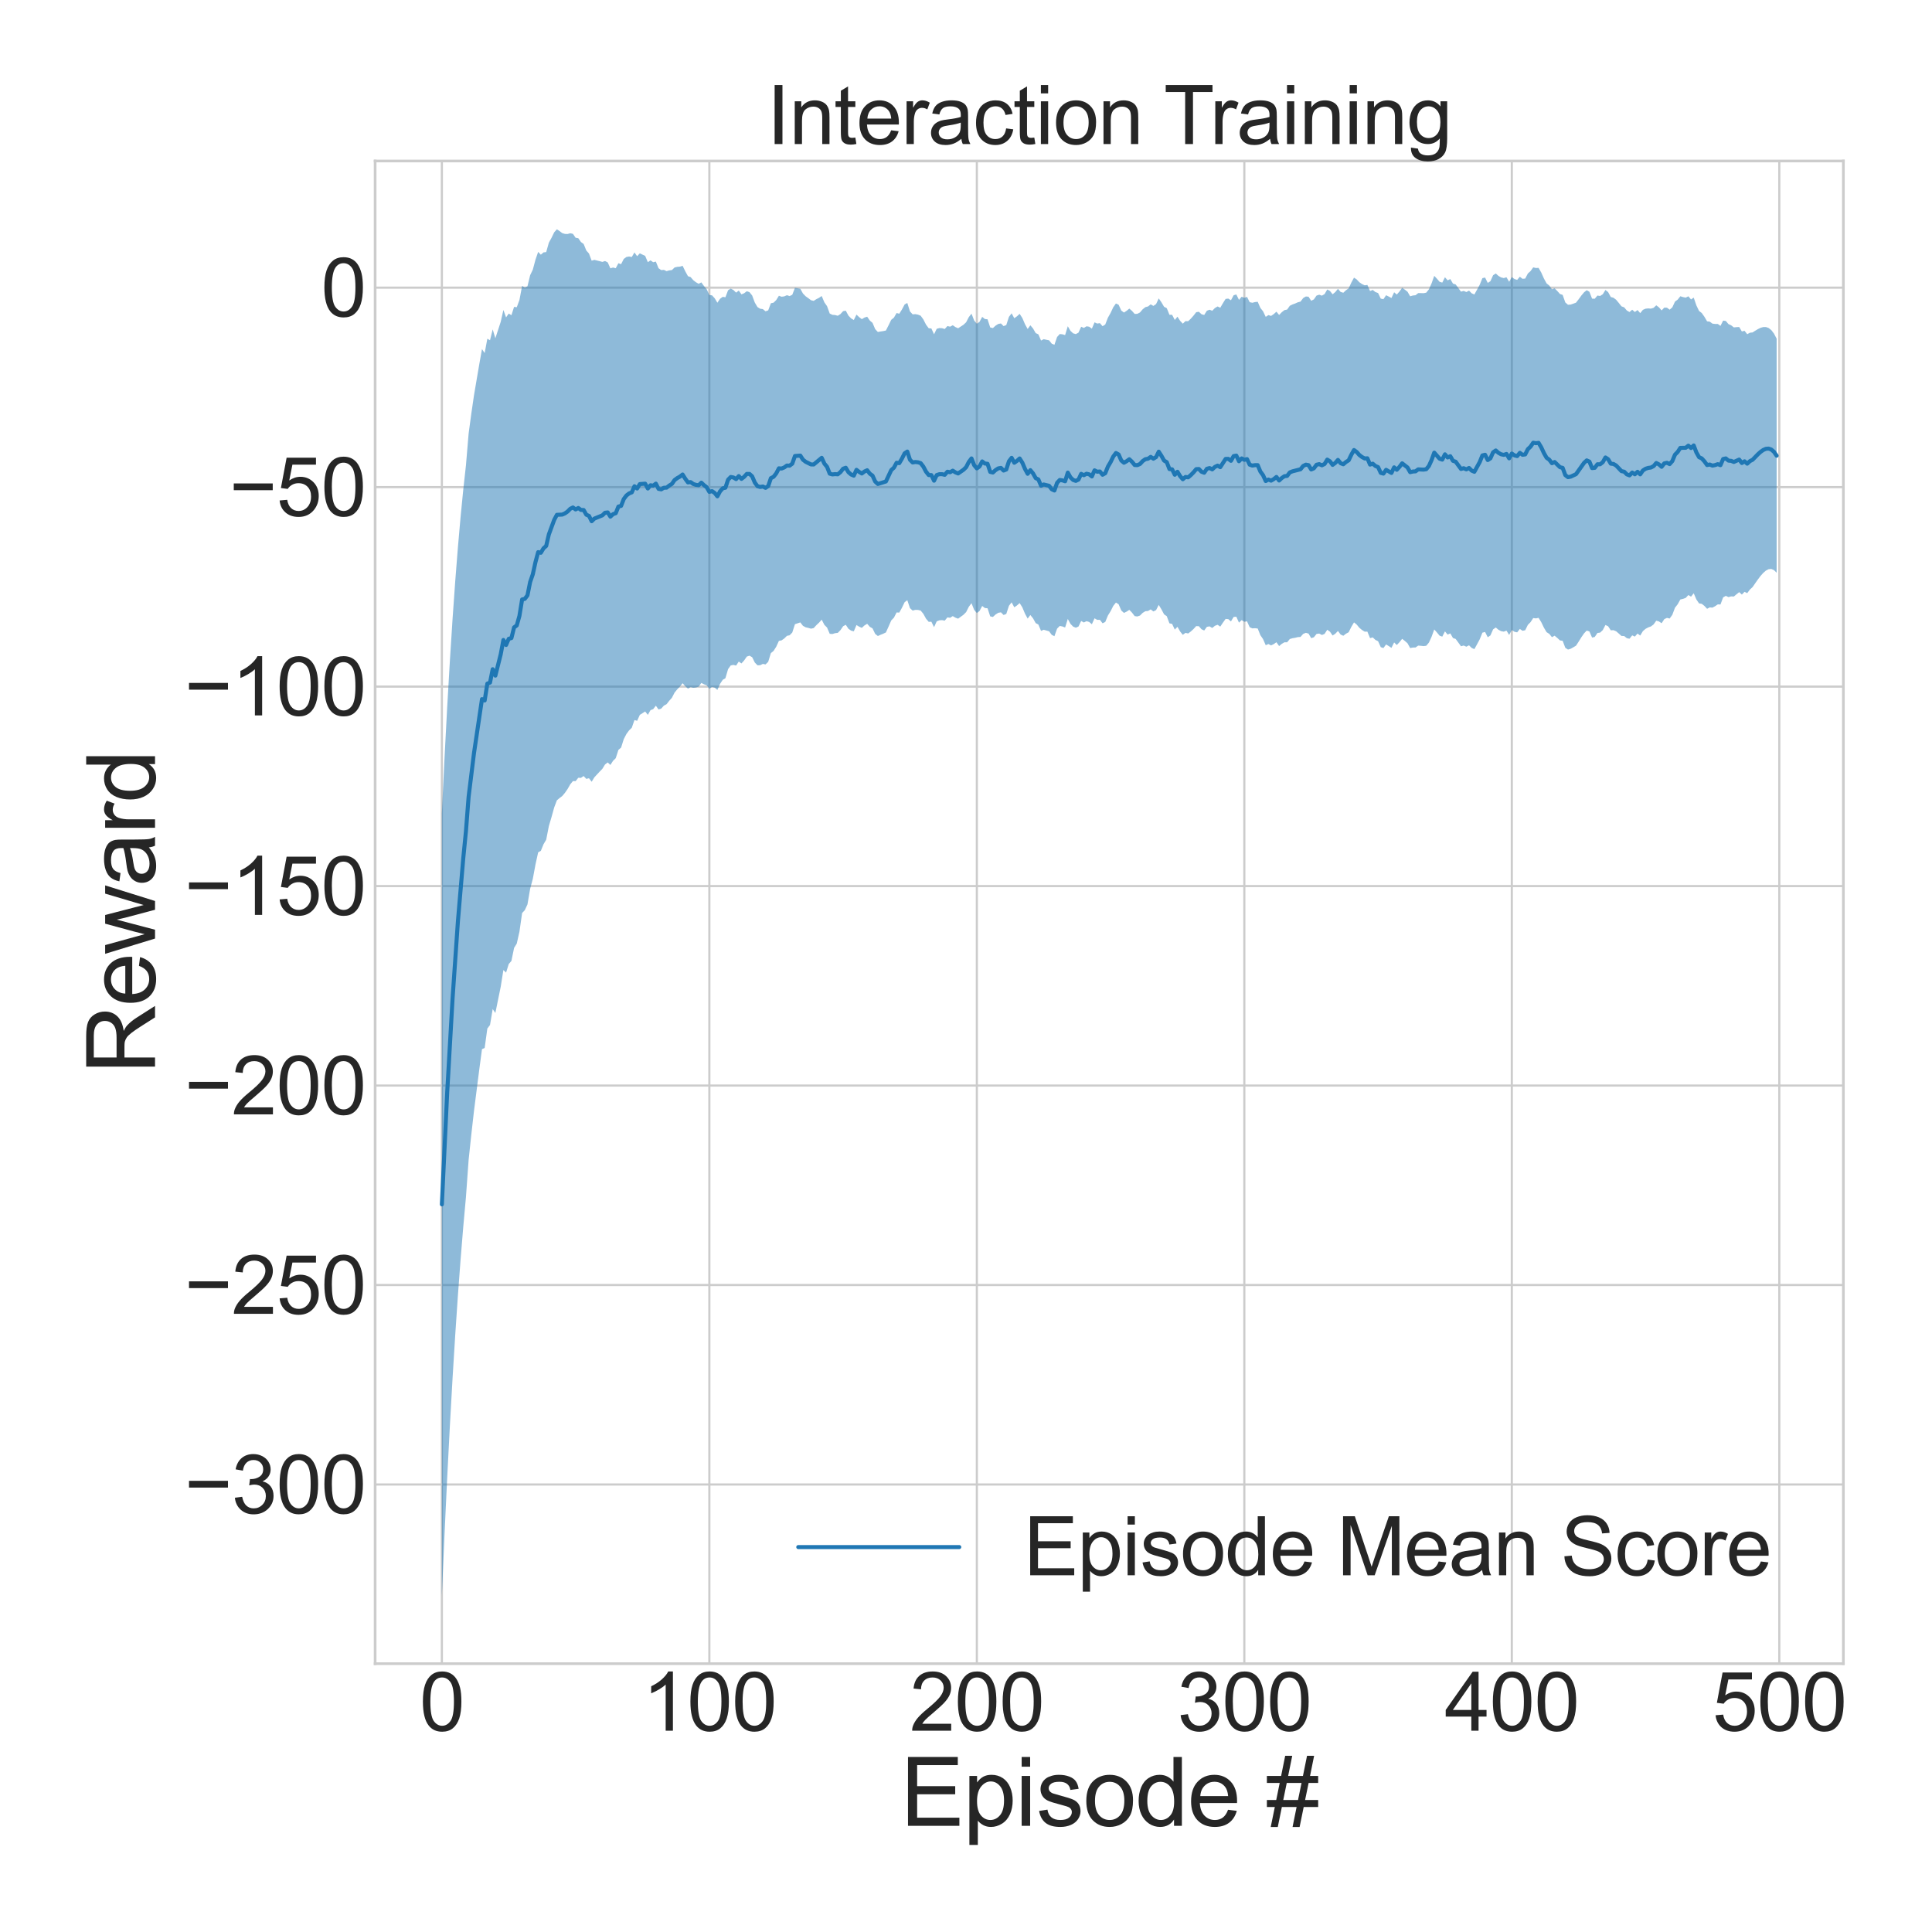 <?xml version="1.0" encoding="utf-8" standalone="no"?>
<!DOCTYPE svg PUBLIC "-//W3C//DTD SVG 1.1//EN"
  "http://www.w3.org/Graphics/SVG/1.1/DTD/svg11.dtd">
<svg xmlns:xlink="http://www.w3.org/1999/xlink" width="720pt" height="720pt" viewBox="0 0 720 720" xmlns="http://www.w3.org/2000/svg" version="1.1">
 <defs>
  <style type="text/css">*{stroke-linejoin: round; stroke-linecap: butt}</style>
 </defs>
 <g id="figure_1">
  <g id="patch_1">
   <path d="M 0 720 
L 720 720 
L 720 0 
L 0 0 
z
" style="fill: #ffffff"/>
  </g>
  <g id="axes_1">
   <g id="patch_2">
    <path d="M 139.8 620.014 
L 686.972 620.014 
L 686.972 60 
L 139.8 60 
z
" style="fill: #ffffff"/>
   </g>
   <g id="matplotlib.axis_1">
    <g id="xtick_1">
     <g id="line2d_1">
      <path d="M 164.671 620.014 
L 164.671 60 
" clip-path="url(#p64637490c9)" style="fill: none; stroke: #cccccc; stroke-width: 0.8; stroke-linecap: round"/>
     </g>
     <g id="line2d_2"/>
     <g id="text_1">
      <!-- 0 -->
      <g style="fill: #262626" transform="translate(156.33 644.987)scale(0.3 -0.3)">
       <defs>
        <path id="ArialMT-30" d="M 266 2259 
Q 266 3072 433 3567 
Q 600 4063 929 4331 
Q 1259 4600 1759 4600 
Q 2128 4600 2406 4451 
Q 2684 4303 2865 4023 
Q 3047 3744 3150 3342 
Q 3253 2941 3253 2259 
Q 3253 1453 3087 958 
Q 2922 463 2592 192 
Q 2263 -78 1759 -78 
Q 1097 -78 719 397 
Q 266 969 266 2259 
z
M 844 2259 
Q 844 1131 1108 757 
Q 1372 384 1759 384 
Q 2147 384 2411 759 
Q 2675 1134 2675 2259 
Q 2675 3391 2411 3762 
Q 2147 4134 1753 4134 
Q 1366 4134 1134 3806 
Q 844 3388 844 2259 
z
" transform="scale(0.016)"/>
       </defs>
       <use xlink:href="#ArialMT-30"/>
      </g>
     </g>
    </g>
    <g id="xtick_2">
     <g id="line2d_3">
      <path d="M 264.357 620.014 
L 264.357 60 
" clip-path="url(#p64637490c9)" style="fill: none; stroke: #cccccc; stroke-width: 0.8; stroke-linecap: round"/>
     </g>
     <g id="line2d_4"/>
     <g id="text_2">
      <!-- 100 -->
      <g style="fill: #262626" transform="translate(239.332 644.987)scale(0.3 -0.3)">
       <defs>
        <path id="ArialMT-31" d="M 2384 0 
L 1822 0 
L 1822 3584 
Q 1619 3391 1289 3197 
Q 959 3003 697 2906 
L 697 3450 
Q 1169 3672 1522 3987 
Q 1875 4303 2022 4600 
L 2384 4600 
L 2384 0 
z
" transform="scale(0.016)"/>
       </defs>
       <use xlink:href="#ArialMT-31"/>
       <use xlink:href="#ArialMT-30" x="55.615"/>
       <use xlink:href="#ArialMT-30" x="111.23"/>
      </g>
     </g>
    </g>
    <g id="xtick_3">
     <g id="line2d_5">
      <path d="M 364.042 620.014 
L 364.042 60 
" clip-path="url(#p64637490c9)" style="fill: none; stroke: #cccccc; stroke-width: 0.8; stroke-linecap: round"/>
     </g>
     <g id="line2d_6"/>
     <g id="text_3">
      <!-- 200 -->
      <g style="fill: #262626" transform="translate(339.018 644.987)scale(0.3 -0.3)">
       <defs>
        <path id="ArialMT-32" d="M 3222 541 
L 3222 0 
L 194 0 
Q 188 203 259 391 
Q 375 700 629 1000 
Q 884 1300 1366 1694 
Q 2113 2306 2375 2664 
Q 2638 3022 2638 3341 
Q 2638 3675 2398 3904 
Q 2159 4134 1775 4134 
Q 1369 4134 1125 3890 
Q 881 3647 878 3216 
L 300 3275 
Q 359 3922 746 4261 
Q 1134 4600 1788 4600 
Q 2447 4600 2831 4234 
Q 3216 3869 3216 3328 
Q 3216 3053 3103 2787 
Q 2991 2522 2730 2228 
Q 2469 1934 1863 1422 
Q 1356 997 1212 845 
Q 1069 694 975 541 
L 3222 541 
z
" transform="scale(0.016)"/>
       </defs>
       <use xlink:href="#ArialMT-32"/>
       <use xlink:href="#ArialMT-30" x="55.615"/>
       <use xlink:href="#ArialMT-30" x="111.23"/>
      </g>
     </g>
    </g>
    <g id="xtick_4">
     <g id="line2d_7">
      <path d="M 463.727 620.014 
L 463.727 60 
" clip-path="url(#p64637490c9)" style="fill: none; stroke: #cccccc; stroke-width: 0.8; stroke-linecap: round"/>
     </g>
     <g id="line2d_8"/>
     <g id="text_4">
      <!-- 300 -->
      <g style="fill: #262626" transform="translate(438.703 644.987)scale(0.3 -0.3)">
       <defs>
        <path id="ArialMT-33" d="M 269 1209 
L 831 1284 
Q 928 806 1161 595 
Q 1394 384 1728 384 
Q 2125 384 2398 659 
Q 2672 934 2672 1341 
Q 2672 1728 2419 1979 
Q 2166 2231 1775 2231 
Q 1616 2231 1378 2169 
L 1441 2663 
Q 1497 2656 1531 2656 
Q 1891 2656 2178 2843 
Q 2466 3031 2466 3422 
Q 2466 3731 2256 3934 
Q 2047 4138 1716 4138 
Q 1388 4138 1169 3931 
Q 950 3725 888 3313 
L 325 3413 
Q 428 3978 793 4289 
Q 1159 4600 1703 4600 
Q 2078 4600 2393 4439 
Q 2709 4278 2876 4000 
Q 3044 3722 3044 3409 
Q 3044 3113 2884 2869 
Q 2725 2625 2413 2481 
Q 2819 2388 3044 2092 
Q 3269 1797 3269 1353 
Q 3269 753 2831 336 
Q 2394 -81 1725 -81 
Q 1122 -81 723 278 
Q 325 638 269 1209 
z
" transform="scale(0.016)"/>
       </defs>
       <use xlink:href="#ArialMT-33"/>
       <use xlink:href="#ArialMT-30" x="55.615"/>
       <use xlink:href="#ArialMT-30" x="111.23"/>
      </g>
     </g>
    </g>
    <g id="xtick_5">
     <g id="line2d_9">
      <path d="M 563.412 620.014 
L 563.412 60 
" clip-path="url(#p64637490c9)" style="fill: none; stroke: #cccccc; stroke-width: 0.8; stroke-linecap: round"/>
     </g>
     <g id="line2d_10"/>
     <g id="text_5">
      <!-- 400 -->
      <g style="fill: #262626" transform="translate(538.388 644.987)scale(0.3 -0.3)">
       <defs>
        <path id="ArialMT-34" d="M 2069 0 
L 2069 1097 
L 81 1097 
L 81 1613 
L 2172 4581 
L 2631 4581 
L 2631 1613 
L 3250 1613 
L 3250 1097 
L 2631 1097 
L 2631 0 
L 2069 0 
z
M 2069 1613 
L 2069 3678 
L 634 1613 
L 2069 1613 
z
" transform="scale(0.016)"/>
       </defs>
       <use xlink:href="#ArialMT-34"/>
       <use xlink:href="#ArialMT-30" x="55.615"/>
       <use xlink:href="#ArialMT-30" x="111.23"/>
      </g>
     </g>
    </g>
    <g id="xtick_6">
     <g id="line2d_11">
      <path d="M 663.097 620.014 
L 663.097 60 
" clip-path="url(#p64637490c9)" style="fill: none; stroke: #cccccc; stroke-width: 0.8; stroke-linecap: round"/>
     </g>
     <g id="line2d_12"/>
     <g id="text_6">
      <!-- 500 -->
      <g style="fill: #262626" transform="translate(638.073 644.987)scale(0.3 -0.3)">
       <defs>
        <path id="ArialMT-35" d="M 266 1200 
L 856 1250 
Q 922 819 1161 601 
Q 1400 384 1738 384 
Q 2144 384 2425 690 
Q 2706 997 2706 1503 
Q 2706 1984 2436 2262 
Q 2166 2541 1728 2541 
Q 1456 2541 1237 2417 
Q 1019 2294 894 2097 
L 366 2166 
L 809 4519 
L 3088 4519 
L 3088 3981 
L 1259 3981 
L 1013 2750 
Q 1425 3038 1878 3038 
Q 2478 3038 2890 2622 
Q 3303 2206 3303 1553 
Q 3303 931 2941 478 
Q 2500 -78 1738 -78 
Q 1113 -78 717 272 
Q 322 622 266 1200 
z
" transform="scale(0.016)"/>
       </defs>
       <use xlink:href="#ArialMT-35"/>
       <use xlink:href="#ArialMT-30" x="55.615"/>
       <use xlink:href="#ArialMT-30" x="111.23"/>
      </g>
     </g>
    </g>
    <g id="text_7">
     <!-- Episode # -->
     <g style="fill: #262626" transform="translate(335.555 680.429)scale(0.35 -0.35)">
      <defs>
       <path id="ArialMT-45" d="M 506 0 
L 506 4581 
L 3819 4581 
L 3819 4041 
L 1113 4041 
L 1113 2638 
L 3647 2638 
L 3647 2100 
L 1113 2100 
L 1113 541 
L 3925 541 
L 3925 0 
L 506 0 
z
" transform="scale(0.016)"/>
       <path id="ArialMT-70" d="M 422 -1272 
L 422 3319 
L 934 3319 
L 934 2888 
Q 1116 3141 1344 3267 
Q 1572 3394 1897 3394 
Q 2322 3394 2647 3175 
Q 2972 2956 3137 2557 
Q 3303 2159 3303 1684 
Q 3303 1175 3120 767 
Q 2938 359 2589 142 
Q 2241 -75 1856 -75 
Q 1575 -75 1351 44 
Q 1128 163 984 344 
L 984 -1272 
L 422 -1272 
z
M 931 1641 
Q 931 1000 1190 694 
Q 1450 388 1819 388 
Q 2194 388 2461 705 
Q 2728 1022 2728 1688 
Q 2728 2322 2467 2637 
Q 2206 2953 1844 2953 
Q 1484 2953 1207 2617 
Q 931 2281 931 1641 
z
" transform="scale(0.016)"/>
       <path id="ArialMT-69" d="M 425 3934 
L 425 4581 
L 988 4581 
L 988 3934 
L 425 3934 
z
M 425 0 
L 425 3319 
L 988 3319 
L 988 0 
L 425 0 
z
" transform="scale(0.016)"/>
       <path id="ArialMT-73" d="M 197 991 
L 753 1078 
Q 800 744 1014 566 
Q 1228 388 1613 388 
Q 2000 388 2187 545 
Q 2375 703 2375 916 
Q 2375 1106 2209 1216 
Q 2094 1291 1634 1406 
Q 1016 1563 777 1677 
Q 538 1791 414 1992 
Q 291 2194 291 2438 
Q 291 2659 392 2848 
Q 494 3038 669 3163 
Q 800 3259 1026 3326 
Q 1253 3394 1513 3394 
Q 1903 3394 2198 3281 
Q 2494 3169 2634 2976 
Q 2775 2784 2828 2463 
L 2278 2388 
Q 2241 2644 2061 2787 
Q 1881 2931 1553 2931 
Q 1166 2931 1000 2803 
Q 834 2675 834 2503 
Q 834 2394 903 2306 
Q 972 2216 1119 2156 
Q 1203 2125 1616 2013 
Q 2213 1853 2448 1751 
Q 2684 1650 2818 1456 
Q 2953 1263 2953 975 
Q 2953 694 2789 445 
Q 2625 197 2315 61 
Q 2006 -75 1616 -75 
Q 969 -75 630 194 
Q 291 463 197 991 
z
" transform="scale(0.016)"/>
       <path id="ArialMT-6f" d="M 213 1659 
Q 213 2581 725 3025 
Q 1153 3394 1769 3394 
Q 2453 3394 2887 2945 
Q 3322 2497 3322 1706 
Q 3322 1066 3130 698 
Q 2938 331 2570 128 
Q 2203 -75 1769 -75 
Q 1072 -75 642 372 
Q 213 819 213 1659 
z
M 791 1659 
Q 791 1022 1069 705 
Q 1347 388 1769 388 
Q 2188 388 2466 706 
Q 2744 1025 2744 1678 
Q 2744 2294 2464 2611 
Q 2184 2928 1769 2928 
Q 1347 2928 1069 2612 
Q 791 2297 791 1659 
z
" transform="scale(0.016)"/>
       <path id="ArialMT-64" d="M 2575 0 
L 2575 419 
Q 2259 -75 1647 -75 
Q 1250 -75 917 144 
Q 584 363 401 755 
Q 219 1147 219 1656 
Q 219 2153 384 2558 
Q 550 2963 881 3178 
Q 1213 3394 1622 3394 
Q 1922 3394 2156 3267 
Q 2391 3141 2538 2938 
L 2538 4581 
L 3097 4581 
L 3097 0 
L 2575 0 
z
M 797 1656 
Q 797 1019 1065 703 
Q 1334 388 1700 388 
Q 2069 388 2326 689 
Q 2584 991 2584 1609 
Q 2584 2291 2321 2609 
Q 2059 2928 1675 2928 
Q 1300 2928 1048 2622 
Q 797 2316 797 1656 
z
" transform="scale(0.016)"/>
       <path id="ArialMT-65" d="M 2694 1069 
L 3275 997 
Q 3138 488 2766 206 
Q 2394 -75 1816 -75 
Q 1088 -75 661 373 
Q 234 822 234 1631 
Q 234 2469 665 2931 
Q 1097 3394 1784 3394 
Q 2450 3394 2872 2941 
Q 3294 2488 3294 1666 
Q 3294 1616 3291 1516 
L 816 1516 
Q 847 969 1125 678 
Q 1403 388 1819 388 
Q 2128 388 2347 550 
Q 2566 713 2694 1069 
z
M 847 1978 
L 2700 1978 
Q 2663 2397 2488 2606 
Q 2219 2931 1791 2931 
Q 1403 2931 1139 2672 
Q 875 2413 847 1978 
z
" transform="scale(0.016)"/>
       <path id="ArialMT-20" transform="scale(0.016)"/>
       <path id="ArialMT-23" d="M 322 -78 
L 594 1253 
L 66 1253 
L 66 1719 
L 688 1719 
L 919 2853 
L 66 2853 
L 66 3319 
L 1013 3319 
L 1284 4659 
L 1753 4659 
L 1481 3319 
L 2466 3319 
L 2738 4659 
L 3209 4659 
L 2938 3319 
L 3478 3319 
L 3478 2853 
L 2844 2853 
L 2609 1719 
L 3478 1719 
L 3478 1253 
L 2516 1253 
L 2244 -78 
L 1775 -78 
L 2044 1253 
L 1063 1253 
L 791 -78 
L 322 -78 
z
M 1156 1719 
L 2138 1719 
L 2372 2853 
L 1388 2853 
L 1156 1719 
z
" transform="scale(0.016)"/>
      </defs>
      <use xlink:href="#ArialMT-45"/>
      <use xlink:href="#ArialMT-70" x="66.699"/>
      <use xlink:href="#ArialMT-69" x="122.314"/>
      <use xlink:href="#ArialMT-73" x="144.531"/>
      <use xlink:href="#ArialMT-6f" x="194.531"/>
      <use xlink:href="#ArialMT-64" x="250.146"/>
      <use xlink:href="#ArialMT-65" x="305.762"/>
      <use xlink:href="#ArialMT-20" x="361.377"/>
      <use xlink:href="#ArialMT-23" x="389.16"/>
     </g>
    </g>
   </g>
   <g id="matplotlib.axis_2">
    <g id="ytick_1">
     <g id="line2d_13">
      <path d="M 139.8 553.231 
L 686.972 553.231 
" clip-path="url(#p64637490c9)" style="fill: none; stroke: #cccccc; stroke-width: 0.8; stroke-linecap: round"/>
     </g>
     <g id="line2d_14"/>
     <g id="text_8">
      <!-- −300 -->
      <g style="fill: #262626" transform="translate(68.73 563.968)scale(0.3 -0.3)">
       <defs>
        <path id="ArialMT-2212" d="M 3381 1997 
L 356 1997 
L 356 2522 
L 3381 2522 
L 3381 1997 
z
" transform="scale(0.016)"/>
       </defs>
       <use xlink:href="#ArialMT-2212"/>
       <use xlink:href="#ArialMT-33" x="58.398"/>
       <use xlink:href="#ArialMT-30" x="114.014"/>
       <use xlink:href="#ArialMT-30" x="169.629"/>
      </g>
     </g>
    </g>
    <g id="ytick_2">
     <g id="line2d_15">
      <path d="M 139.8 478.891 
L 686.972 478.891 
" clip-path="url(#p64637490c9)" style="fill: none; stroke: #cccccc; stroke-width: 0.8; stroke-linecap: round"/>
     </g>
     <g id="line2d_16"/>
     <g id="text_9">
      <!-- −250 -->
      <g style="fill: #262626" transform="translate(68.73 489.628)scale(0.3 -0.3)">
       <use xlink:href="#ArialMT-2212"/>
       <use xlink:href="#ArialMT-32" x="58.398"/>
       <use xlink:href="#ArialMT-35" x="114.014"/>
       <use xlink:href="#ArialMT-30" x="169.629"/>
      </g>
     </g>
    </g>
    <g id="ytick_3">
     <g id="line2d_17">
      <path d="M 139.8 404.552 
L 686.972 404.552 
" clip-path="url(#p64637490c9)" style="fill: none; stroke: #cccccc; stroke-width: 0.8; stroke-linecap: round"/>
     </g>
     <g id="line2d_18"/>
     <g id="text_10">
      <!-- −200 -->
      <g style="fill: #262626" transform="translate(68.73 415.288)scale(0.3 -0.3)">
       <use xlink:href="#ArialMT-2212"/>
       <use xlink:href="#ArialMT-32" x="58.398"/>
       <use xlink:href="#ArialMT-30" x="114.014"/>
       <use xlink:href="#ArialMT-30" x="169.629"/>
      </g>
     </g>
    </g>
    <g id="ytick_4">
     <g id="line2d_19">
      <path d="M 139.8 330.212 
L 686.972 330.212 
" clip-path="url(#p64637490c9)" style="fill: none; stroke: #cccccc; stroke-width: 0.8; stroke-linecap: round"/>
     </g>
     <g id="line2d_20"/>
     <g id="text_11">
      <!-- −150 -->
      <g style="fill: #262626" transform="translate(68.73 340.949)scale(0.3 -0.3)">
       <use xlink:href="#ArialMT-2212"/>
       <use xlink:href="#ArialMT-31" x="58.398"/>
       <use xlink:href="#ArialMT-35" x="114.014"/>
       <use xlink:href="#ArialMT-30" x="169.629"/>
      </g>
     </g>
    </g>
    <g id="ytick_5">
     <g id="line2d_21">
      <path d="M 139.8 255.872 
L 686.972 255.872 
" clip-path="url(#p64637490c9)" style="fill: none; stroke: #cccccc; stroke-width: 0.8; stroke-linecap: round"/>
     </g>
     <g id="line2d_22"/>
     <g id="text_12">
      <!-- −100 -->
      <g style="fill: #262626" transform="translate(68.73 266.609)scale(0.3 -0.3)">
       <use xlink:href="#ArialMT-2212"/>
       <use xlink:href="#ArialMT-31" x="58.398"/>
       <use xlink:href="#ArialMT-30" x="114.014"/>
       <use xlink:href="#ArialMT-30" x="169.629"/>
      </g>
     </g>
    </g>
    <g id="ytick_6">
     <g id="line2d_23">
      <path d="M 139.8 181.533 
L 686.972 181.533 
" clip-path="url(#p64637490c9)" style="fill: none; stroke: #cccccc; stroke-width: 0.8; stroke-linecap: round"/>
     </g>
     <g id="line2d_24"/>
     <g id="text_13">
      <!-- −50 -->
      <g style="fill: #262626" transform="translate(85.412 192.269)scale(0.3 -0.3)">
       <use xlink:href="#ArialMT-2212"/>
       <use xlink:href="#ArialMT-35" x="58.398"/>
       <use xlink:href="#ArialMT-30" x="114.014"/>
      </g>
     </g>
    </g>
    <g id="ytick_7">
     <g id="line2d_25">
      <path d="M 139.8 107.193 
L 686.972 107.193 
" clip-path="url(#p64637490c9)" style="fill: none; stroke: #cccccc; stroke-width: 0.8; stroke-linecap: round"/>
     </g>
     <g id="line2d_26"/>
     <g id="text_14">
      <!-- 0 -->
      <g style="fill: #262626" transform="translate(119.617 117.93)scale(0.3 -0.3)">
       <use xlink:href="#ArialMT-30"/>
      </g>
     </g>
    </g>
    <g id="text_15">
     <!-- Reward -->
     <g style="fill: #262626" transform="translate(57.773 400.305)rotate(-90)scale(0.35 -0.35)">
      <defs>
       <path id="ArialMT-52" d="M 503 0 
L 503 4581 
L 2534 4581 
Q 3147 4581 3465 4457 
Q 3784 4334 3975 4021 
Q 4166 3709 4166 3331 
Q 4166 2844 3850 2509 
Q 3534 2175 2875 2084 
Q 3116 1969 3241 1856 
Q 3506 1613 3744 1247 
L 4541 0 
L 3778 0 
L 3172 953 
Q 2906 1366 2734 1584 
Q 2563 1803 2427 1890 
Q 2291 1978 2150 2013 
Q 2047 2034 1813 2034 
L 1109 2034 
L 1109 0 
L 503 0 
z
M 1109 2559 
L 2413 2559 
Q 2828 2559 3062 2645 
Q 3297 2731 3419 2920 
Q 3541 3109 3541 3331 
Q 3541 3656 3305 3865 
Q 3069 4075 2559 4075 
L 1109 4075 
L 1109 2559 
z
" transform="scale(0.016)"/>
       <path id="ArialMT-77" d="M 1034 0 
L 19 3319 
L 600 3319 
L 1128 1403 
L 1325 691 
Q 1338 744 1497 1375 
L 2025 3319 
L 2603 3319 
L 3100 1394 
L 3266 759 
L 3456 1400 
L 4025 3319 
L 4572 3319 
L 3534 0 
L 2950 0 
L 2422 1988 
L 2294 2553 
L 1622 0 
L 1034 0 
z
" transform="scale(0.016)"/>
       <path id="ArialMT-61" d="M 2588 409 
Q 2275 144 1986 34 
Q 1697 -75 1366 -75 
Q 819 -75 525 192 
Q 231 459 231 875 
Q 231 1119 342 1320 
Q 453 1522 633 1644 
Q 813 1766 1038 1828 
Q 1203 1872 1538 1913 
Q 2219 1994 2541 2106 
Q 2544 2222 2544 2253 
Q 2544 2597 2384 2738 
Q 2169 2928 1744 2928 
Q 1347 2928 1158 2789 
Q 969 2650 878 2297 
L 328 2372 
Q 403 2725 575 2942 
Q 747 3159 1072 3276 
Q 1397 3394 1825 3394 
Q 2250 3394 2515 3294 
Q 2781 3194 2906 3042 
Q 3031 2891 3081 2659 
Q 3109 2516 3109 2141 
L 3109 1391 
Q 3109 606 3145 398 
Q 3181 191 3288 0 
L 2700 0 
Q 2613 175 2588 409 
z
M 2541 1666 
Q 2234 1541 1622 1453 
Q 1275 1403 1131 1340 
Q 988 1278 909 1158 
Q 831 1038 831 891 
Q 831 666 1001 516 
Q 1172 366 1500 366 
Q 1825 366 2078 508 
Q 2331 650 2450 897 
Q 2541 1088 2541 1459 
L 2541 1666 
z
" transform="scale(0.016)"/>
       <path id="ArialMT-72" d="M 416 0 
L 416 3319 
L 922 3319 
L 922 2816 
Q 1116 3169 1280 3281 
Q 1444 3394 1641 3394 
Q 1925 3394 2219 3213 
L 2025 2691 
Q 1819 2813 1613 2813 
Q 1428 2813 1281 2702 
Q 1134 2591 1072 2394 
Q 978 2094 978 1738 
L 978 0 
L 416 0 
z
" transform="scale(0.016)"/>
      </defs>
      <use xlink:href="#ArialMT-52"/>
      <use xlink:href="#ArialMT-65" x="72.217"/>
      <use xlink:href="#ArialMT-77" x="127.832"/>
      <use xlink:href="#ArialMT-61" x="200.049"/>
      <use xlink:href="#ArialMT-72" x="255.664"/>
      <use xlink:href="#ArialMT-64" x="288.965"/>
     </g>
    </g>
   </g>
   <g id="PolyCollection_1">
    <path d="M 164.671 303.108 
L 164.671 594.559 
L 165.668 571.621 
L 166.665 550.547 
L 167.662 531.229 
L 168.659 513.558 
L 169.656 497.426 
L 170.653 482.727 
L 171.649 469.351 
L 172.646 457.192 
L 173.643 446.14 
L 174.64 432.273 
L 175.637 422.888 
L 176.634 414.083 
L 177.631 406.245 
L 178.627 398.457 
L 179.624 390.984 
L 180.621 390.533 
L 181.618 383.3 
L 182.615 381.977 
L 183.612 376.054 
L 184.608 377.514 
L 185.605 372.619 
L 186.602 367.737 
L 187.599 361.499 
L 188.596 362.464 
L 189.593 359.262 
L 190.59 358.11 
L 191.586 353.251 
L 192.583 351.649 
L 193.58 347.226 
L 194.577 340.264 
L 195.574 339.194 
L 196.571 337.045 
L 197.568 331.243 
L 198.564 327.522 
L 199.561 322.157 
L 200.558 317.647 
L 201.555 317.083 
L 202.552 314.628 
L 203.549 312.943 
L 204.546 307.849 
L 205.542 304.482 
L 206.539 300.894 
L 207.536 298.26 
L 208.533 297.409 
L 209.53 296.664 
L 210.527 295.482 
L 211.524 294.045 
L 212.52 292.301 
L 213.517 291.085 
L 214.514 291.108 
L 215.511 289.852 
L 216.508 289.882 
L 217.505 289.207 
L 218.501 290.268 
L 219.498 290.031 
L 220.495 291.339 
L 221.492 289.695 
L 222.489 288.617 
L 223.486 287.545 
L 224.483 286.516 
L 225.479 284.899 
L 226.476 284.135 
L 227.473 285.081 
L 228.47 283.531 
L 229.467 282.557 
L 230.464 279.466 
L 231.461 278.614 
L 232.457 275.455 
L 233.454 273.536 
L 234.451 272.182 
L 235.448 271.206 
L 236.445 268.35 
L 237.442 268.622 
L 238.439 266.417 
L 239.435 265.787 
L 240.432 265.144 
L 241.429 266.405 
L 242.426 264.651 
L 243.423 264.275 
L 244.42 262.985 
L 245.416 264.408 
L 246.413 264.075 
L 247.41 262.971 
L 248.407 262.433 
L 249.404 261.157 
L 250.401 260.038 
L 251.398 258.104 
L 252.394 256.897 
L 253.391 255.87 
L 254.388 254.618 
L 255.385 255.739 
L 256.382 256.637 
L 257.379 256.068 
L 258.376 256.328 
L 259.372 256.21 
L 260.369 255.898 
L 261.366 254.51 
L 262.363 255.023 
L 263.36 255.366 
L 264.357 256.679 
L 265.354 255.985 
L 266.35 256.271 
L 267.347 257.118 
L 268.344 254.861 
L 269.341 253.352 
L 270.338 252.751 
L 271.335 249.362 
L 272.331 247.984 
L 273.328 247.794 
L 274.325 248.038 
L 275.322 246.547 
L 276.319 247.242 
L 277.316 246.131 
L 278.313 244.691 
L 279.309 244.355 
L 280.306 244.92 
L 281.303 246.923 
L 282.3 247.938 
L 283.297 247.906 
L 284.294 247.415 
L 285.291 247.611 
L 286.287 246.642 
L 287.284 243.387 
L 288.281 242.584 
L 289.278 241.022 
L 290.275 238.834 
L 291.272 238.641 
L 292.269 237.945 
L 293.265 236.962 
L 294.262 236.751 
L 295.259 235.729 
L 296.256 232.617 
L 297.253 232.287 
L 298.25 231.953 
L 299.246 233.235 
L 300.243 233.772 
L 301.24 234 
L 302.237 234.289 
L 303.234 234.072 
L 304.231 232.983 
L 305.228 232.042 
L 306.224 230.927 
L 307.221 232.866 
L 308.218 233.869 
L 309.215 236.203 
L 310.212 236.281 
L 311.209 235.968 
L 312.206 235.849 
L 313.202 234.854 
L 314.199 233.388 
L 315.196 232.843 
L 316.193 234.33 
L 317.19 235.017 
L 318.187 235.273 
L 319.184 232.938 
L 320.18 233.544 
L 321.177 233.983 
L 322.174 233.08 
L 323.171 232.464 
L 324.168 233.606 
L 325.165 234.18 
L 326.161 236.24 
L 327.158 237.024 
L 328.155 236.571 
L 329.152 236.17 
L 330.149 235.696 
L 331.146 233.497 
L 332.143 231.215 
L 333.139 230.192 
L 334.136 228.246 
L 335.133 228.29 
L 336.13 226.497 
L 337.127 224.424 
L 338.124 223.67 
L 339.121 226.636 
L 340.117 227.542 
L 341.114 227.283 
L 342.111 227.305 
L 343.108 227.541 
L 344.105 228.754 
L 345.102 230.557 
L 346.099 231.746 
L 347.095 231.7 
L 348.092 233.719 
L 349.089 231.557 
L 350.086 231.168 
L 351.083 231.105 
L 352.08 231.291 
L 353.076 230.086 
L 354.073 230.228 
L 355.07 229.602 
L 356.067 230.196 
L 357.064 230.557 
L 358.061 229.834 
L 359.058 229.112 
L 360.054 228.103 
L 361.051 226.128 
L 362.048 224.793 
L 363.045 227.292 
L 364.042 228.464 
L 365.039 227.715 
L 366.036 225.828 
L 367.032 226.596 
L 368.029 226.686 
L 369.026 229.701 
L 370.023 229.923 
L 371.02 229.009 
L 372.017 228.379 
L 373.014 228.191 
L 374.01 229.19 
L 375.007 228.81 
L 376.004 225.76 
L 377.001 224.47 
L 377.998 226.322 
L 378.995 225.637 
L 379.991 224.754 
L 380.988 226.327 
L 381.985 228.692 
L 382.982 230.536 
L 383.979 229.194 
L 384.976 230.425 
L 385.973 232.217 
L 386.969 232.741 
L 387.966 235.115 
L 388.963 234.695 
L 389.96 234.978 
L 390.957 235.256 
L 391.954 236.596 
L 392.951 237.095 
L 393.947 234.277 
L 394.944 233.265 
L 395.941 233.47 
L 396.938 233.848 
L 397.935 230.666 
L 398.932 232.49 
L 399.929 233.522 
L 400.925 233.919 
L 401.922 233.49 
L 402.919 231.414 
L 403.916 231.986 
L 404.913 231.5 
L 405.91 231.785 
L 406.906 232.64 
L 407.903 230.429 
L 408.9 231.007 
L 409.897 230.991 
L 410.894 232.282 
L 411.891 231.794 
L 412.888 229.39 
L 413.884 227.779 
L 414.881 225.804 
L 415.878 224.552 
L 416.875 225.186 
L 417.872 227.516 
L 418.869 228.419 
L 419.866 227.931 
L 420.862 227.279 
L 421.859 228.3 
L 422.856 229.603 
L 423.853 229.741 
L 424.85 229.392 
L 425.847 228.395 
L 426.844 227.783 
L 427.84 227.698 
L 428.837 227.103 
L 429.834 227.869 
L 430.831 227.373 
L 431.828 225.438 
L 432.825 227.07 
L 433.821 228.949 
L 434.818 229.635 
L 435.815 232.299 
L 436.812 232.506 
L 437.809 234.621 
L 438.806 233.603 
L 439.803 235.345 
L 440.799 236.586 
L 441.796 235.846 
L 442.793 236.08 
L 443.79 235.33 
L 444.787 234.414 
L 445.784 233.332 
L 446.781 233.373 
L 447.777 234.507 
L 448.774 234.972 
L 449.771 233.604 
L 450.768 233.431 
L 451.765 234.03 
L 452.762 233.219 
L 453.759 232.837 
L 454.755 233.523 
L 455.752 232.035 
L 456.749 230.655 
L 457.746 230.734 
L 458.743 231.573 
L 459.74 229.917 
L 460.736 229.83 
L 461.733 232.044 
L 462.73 231.094 
L 463.727 231.72 
L 464.724 231.559 
L 465.721 233.747 
L 466.718 234.178 
L 467.714 234.12 
L 468.711 234.228 
L 469.708 236.719 
L 470.705 238.179 
L 471.702 240.46 
L 472.699 240.005 
L 473.696 240.521 
L 474.692 240.038 
L 475.689 239.344 
L 476.686 240.769 
L 477.683 239.943 
L 478.68 239.361 
L 479.677 239.358 
L 480.674 238.147 
L 481.67 237.846 
L 482.667 237.684 
L 483.664 237.433 
L 484.661 237.368 
L 485.658 236.233 
L 486.655 235.84 
L 487.652 236.116 
L 488.648 237.821 
L 489.645 237.486 
L 490.642 236.244 
L 491.639 236.11 
L 492.636 236.639 
L 493.633 236.239 
L 494.629 234.692 
L 495.626 235.405 
L 496.623 236.833 
L 497.62 236.183 
L 498.617 235.143 
L 499.614 236.473 
L 500.611 236.934 
L 501.607 236.164 
L 502.604 235.627 
L 503.601 233.626 
L 504.598 231.946 
L 505.595 232.751 
L 506.592 233.96 
L 507.589 234.787 
L 508.585 235.398 
L 509.582 235.4 
L 510.579 237.819 
L 511.576 237.541 
L 512.573 238.471 
L 513.57 238.959 
L 514.567 241.177 
L 515.563 241.511 
L 516.56 240.162 
L 517.557 240.782 
L 518.554 241.438 
L 519.551 239.415 
L 520.548 240.375 
L 521.544 239.332 
L 522.541 238.073 
L 523.538 238.853 
L 524.535 239.723 
L 525.532 241.52 
L 526.529 241.321 
L 527.526 241.3 
L 528.522 240.599 
L 529.519 240.674 
L 530.516 240.781 
L 531.513 240.659 
L 532.51 239.486 
L 533.507 237.314 
L 534.504 234.578 
L 535.5 235.694 
L 536.497 236.901 
L 537.494 237.255 
L 538.491 235.298 
L 539.488 236.495 
L 540.485 236.048 
L 541.482 237.771 
L 542.478 238.111 
L 543.475 239.466 
L 544.472 240.843 
L 545.469 240.569 
L 546.466 241.009 
L 547.463 240.482 
L 548.459 241.474 
L 549.456 241.902 
L 550.453 240.104 
L 551.45 238.25 
L 552.447 235.779 
L 553.444 235.517 
L 554.441 237.482 
L 555.437 236.812 
L 556.434 234.55 
L 557.431 233.846 
L 558.428 234.694 
L 559.425 235.213 
L 560.422 235.397 
L 561.419 235.016 
L 562.415 236.618 
L 563.412 234.796 
L 564.409 235.442 
L 565.406 235.66 
L 566.403 234.388 
L 567.4 235.072 
L 568.397 234.875 
L 569.393 232.862 
L 570.39 231.854 
L 571.387 230.335 
L 572.384 230.455 
L 573.381 230.252 
L 574.378 231.852 
L 575.374 233.925 
L 576.371 235.592 
L 577.368 236.224 
L 578.365 237.45 
L 579.362 236.911 
L 580.359 237.74 
L 581.356 238.662 
L 582.352 238.807 
L 583.349 241.422 
L 584.346 242.074 
L 585.343 241.781 
L 586.34 241.222 
L 587.337 240.626 
L 588.334 239.097 
L 589.33 237.488 
L 590.327 236.049 
L 591.324 235 
L 592.321 235.315 
L 593.318 237.604 
L 594.315 237.371 
L 595.312 235.895 
L 596.308 235.757 
L 597.305 234.821 
L 598.302 232.913 
L 599.299 233.396 
L 600.296 234.903 
L 601.293 234.846 
L 602.289 235.26 
L 603.286 236.112 
L 604.283 237.008 
L 605.28 237.022 
L 606.277 237.839 
L 607.274 238.033 
L 608.271 236.78 
L 609.267 237.238 
L 610.264 236.103 
L 611.261 236.854 
L 612.258 235.204 
L 613.255 234.35 
L 614.252 233.811 
L 615.249 233.454 
L 616.245 232.707 
L 617.242 231.31 
L 618.239 231.592 
L 619.236 232.26 
L 620.233 230.735 
L 621.23 230.267 
L 622.227 230.512 
L 623.223 229.13 
L 624.22 226.469 
L 625.217 225.201 
L 626.214 223.415 
L 627.211 223.175 
L 628.208 222.828 
L 629.204 221.761 
L 630.201 222.352 
L 631.198 221.099 
L 632.195 223.412 
L 633.192 224.874 
L 634.189 225.022 
L 635.186 225.806 
L 636.182 226.875 
L 637.179 226.361 
L 638.176 226.444 
L 639.173 225.914 
L 640.17 225.234 
L 641.167 225.275 
L 642.164 222.627 
L 643.16 222.06 
L 644.157 222.53 
L 645.154 222.259 
L 646.151 222.308 
L 647.148 221.471 
L 648.145 220.672 
L 649.142 221.582 
L 650.138 220.556 
L 651.135 221.047 
L 652.132 219.711 
L 653.129 218.801 
L 654.126 217.352 
L 655.123 215.932 
L 656.119 214.62 
L 657.116 213.495 
L 658.113 212.637 
L 659.11 212.125 
L 660.107 212.037 
L 661.104 212.453 
L 662.101 213.452 
L 662.101 126.209 
L 662.101 126.209 
L 661.104 124.314 
L 660.107 123.013 
L 659.11 122.227 
L 658.113 121.877 
L 657.116 121.883 
L 656.119 122.166 
L 655.123 122.647 
L 654.126 123.247 
L 653.129 123.886 
L 652.132 123.997 
L 651.135 124.543 
L 650.138 123.274 
L 649.142 123.531 
L 648.145 121.863 
L 647.148 121.914 
L 646.151 122.013 
L 645.154 121.236 
L 644.157 120.79 
L 643.16 119.612 
L 642.164 119.481 
L 641.167 121.441 
L 640.17 120.722 
L 639.173 120.734 
L 638.176 120.605 
L 637.179 119.872 
L 636.182 119.748 
L 635.186 118.048 
L 634.189 116.644 
L 633.192 115.885 
L 632.195 113.822 
L 631.198 110.916 
L 630.201 111.586 
L 629.204 110.421 
L 628.208 110.923 
L 627.211 110.715 
L 626.214 110.408 
L 625.217 111.657 
L 624.22 112.396 
L 623.223 114.538 
L 622.227 115.409 
L 621.23 114.662 
L 620.233 114.636 
L 619.236 115.677 
L 618.239 114.533 
L 617.242 113.784 
L 616.245 114.722 
L 615.249 115.018 
L 614.252 114.933 
L 613.255 115.039 
L 612.258 115.467 
L 611.261 116.7 
L 610.264 115.54 
L 609.267 116.274 
L 608.271 115.423 
L 607.274 116.292 
L 606.277 115.72 
L 605.28 114.535 
L 604.283 114.16 
L 603.286 112.911 
L 602.289 111.713 
L 601.293 110.962 
L 600.296 110.689 
L 599.299 108.86 
L 598.302 108.062 
L 597.305 109.662 
L 596.308 110.299 
L 595.312 110.144 
L 594.315 111.334 
L 593.318 111.289 
L 592.321 108.73 
L 591.324 108.152 
L 590.327 108.944 
L 589.33 110.133 
L 588.334 111.5 
L 587.337 112.793 
L 586.34 113.161 
L 585.343 113.498 
L 584.346 113.576 
L 583.349 112.716 
L 582.352 109.899 
L 581.356 109.56 
L 580.359 108.449 
L 579.362 107.438 
L 578.365 107.802 
L 577.368 106.408 
L 576.371 105.613 
L 575.374 103.79 
L 574.378 101.566 
L 573.381 99.823 
L 572.384 99.887 
L 571.387 99.636 
L 570.39 101.029 
L 569.393 101.918 
L 568.397 103.817 
L 567.4 103.907 
L 566.403 103.12 
L 565.406 104.297 
L 564.409 103.988 
L 563.412 103.257 
L 562.415 105 
L 561.419 103.324 
L 560.422 103.637 
L 559.425 103.39 
L 558.428 102.814 
L 557.431 101.914 
L 556.434 102.571 
L 555.437 104.792 
L 554.441 105.425 
L 553.444 103.429 
L 552.447 103.665 
L 551.45 106.115 
L 550.453 107.952 
L 549.456 109.739 
L 548.459 109.304 
L 547.463 108.311 
L 546.466 108.841 
L 545.469 108.409 
L 544.472 108.695 
L 543.475 107.335 
L 542.478 106.002 
L 541.482 105.688 
L 540.485 103.994 
L 539.488 104.476 
L 538.491 103.319 
L 537.494 105.319 
L 536.497 105.013 
L 535.5 103.858 
L 534.504 102.797 
L 533.507 105.593 
L 532.51 107.828 
L 531.513 109.069 
L 530.516 109.262 
L 529.519 109.231 
L 528.522 109.235 
L 527.526 110.019 
L 526.529 110.127 
L 525.532 110.416 
L 524.535 108.713 
L 523.538 107.939 
L 522.541 107.26 
L 521.544 108.623 
L 520.548 109.774 
L 519.551 108.924 
L 518.554 111.062 
L 517.557 110.522 
L 516.56 110.022 
L 515.563 111.495 
L 514.567 111.287 
L 513.57 109.198 
L 512.573 108.842 
L 511.576 108.047 
L 510.579 108.463 
L 509.582 106.185 
L 508.585 106.325 
L 507.589 105.861 
L 506.592 105.182 
L 505.595 104.124 
L 504.598 103.473 
L 503.601 105.309 
L 502.604 107.468 
L 501.607 108.164 
L 500.611 109.098 
L 499.614 108.802 
L 498.617 107.639 
L 497.62 108.848 
L 496.623 109.669 
L 495.626 108.414 
L 494.629 107.877 
L 493.633 109.601 
L 492.636 110.18 
L 491.639 109.831 
L 490.642 110.148 
L 489.645 111.574 
L 488.648 112.094 
L 487.652 110.577 
L 486.655 110.489 
L 485.658 111.073 
L 484.661 112.399 
L 483.664 112.657 
L 482.667 113.103 
L 481.67 113.459 
L 480.674 113.958 
L 479.677 115.366 
L 478.68 115.568 
L 477.683 116.35 
L 476.686 117.376 
L 475.689 116.153 
L 474.692 117.05 
L 473.696 117.736 
L 472.699 117.424 
L 471.702 118.084 
L 470.705 116.008 
L 469.708 114.755 
L 468.711 112.47 
L 467.714 112.57 
L 466.718 112.834 
L 465.721 112.612 
L 464.724 110.632 
L 463.727 111.001 
L 462.73 110.583 
L 461.733 111.742 
L 460.736 109.738 
L 459.74 110.033 
L 458.743 111.899 
L 457.746 111.269 
L 456.749 111.397 
L 455.752 112.986 
L 454.755 114.682 
L 453.759 114.205 
L 452.762 114.794 
L 451.765 115.813 
L 450.768 115.421 
L 449.771 115.801 
L 448.774 117.375 
L 447.777 117.114 
L 446.781 116.186 
L 445.784 116.348 
L 444.787 117.633 
L 443.79 118.752 
L 442.793 119.703 
L 441.796 119.67 
L 440.799 120.609 
L 439.803 119.567 
L 438.806 118.022 
L 437.809 119.236 
L 436.812 117.316 
L 435.815 117.304 
L 434.818 114.832 
L 433.821 114.338 
L 432.825 112.648 
L 431.828 111.205 
L 430.831 113.326 
L 429.834 114.008 
L 428.837 113.425 
L 427.84 114.202 
L 426.844 114.468 
L 425.847 115.258 
L 424.85 116.432 
L 423.853 116.955 
L 422.856 116.99 
L 421.859 115.858 
L 420.862 115.005 
L 419.866 115.824 
L 418.869 116.476 
L 417.872 115.736 
L 416.875 113.566 
L 415.878 113.09 
L 414.881 114.497 
L 413.884 116.624 
L 412.888 118.386 
L 411.891 120.937 
L 410.894 121.571 
L 409.897 120.422 
L 408.9 120.578 
L 407.903 120.137 
L 406.906 122.483 
L 405.91 121.758 
L 404.913 121.602 
L 403.916 122.213 
L 402.919 121.765 
L 401.922 123.959 
L 400.925 124.505 
L 399.929 124.221 
L 398.932 123.298 
L 397.935 121.581 
L 396.938 124.866 
L 395.941 124.588 
L 394.944 124.479 
L 393.947 125.585 
L 392.951 128.492 
L 391.954 128.078 
L 390.957 126.82 
L 389.96 126.62 
L 388.963 126.411 
L 387.966 126.902 
L 386.969 124.595 
L 385.973 124.134 
L 384.976 122.401 
L 383.979 121.224 
L 382.982 122.617 
L 381.985 120.819 
L 380.988 118.496 
L 379.991 116.961 
L 378.995 117.878 
L 377.998 118.592 
L 377.001 116.766 
L 376.004 118.075 
L 375.007 121.141 
L 374.01 121.533 
L 373.014 120.54 
L 372.017 120.73 
L 371.02 121.358 
L 370.023 122.264 
L 369.026 122.029 
L 368.029 118.996 
L 367.032 118.885 
L 366.036 118.089 
L 365.039 119.943 
L 364.042 120.654 
L 363.045 119.439 
L 362.048 116.892 
L 361.051 118.174 
L 360.054 120.091 
L 359.058 121.036 
L 358.061 121.688 
L 357.064 122.336 
L 356.067 121.895 
L 355.07 121.214 
L 354.073 121.748 
L 353.076 121.509 
L 352.08 122.61 
L 351.083 122.315 
L 350.086 122.263 
L 349.089 122.53 
L 348.092 124.565 
L 347.095 122.414 
L 346.099 122.32 
L 345.102 120.986 
L 344.105 119.031 
L 343.108 117.66 
L 342.111 117.26 
L 341.114 117.068 
L 340.117 117.15 
L 339.121 116.06 
L 338.124 112.904 
L 337.127 113.462 
L 336.13 115.331 
L 335.133 116.914 
L 334.136 116.654 
L 333.139 118.376 
L 332.143 119.17 
L 331.146 121.214 
L 330.149 123.169 
L 329.152 123.391 
L 328.155 123.534 
L 327.158 123.722 
L 326.161 122.665 
L 325.165 120.326 
L 324.168 119.465 
L 323.171 118.028 
L 322.174 118.342 
L 321.177 118.936 
L 320.18 118.18 
L 319.184 117.25 
L 318.187 119.253 
L 317.19 118.658 
L 316.193 117.624 
L 315.196 115.781 
L 314.199 115.963 
L 313.202 117.058 
L 312.206 117.674 
L 311.209 117.406 
L 310.212 117.325 
L 309.215 116.844 
L 308.218 114.099 
L 307.221 112.677 
L 306.224 110.31 
L 305.228 110.989 
L 304.231 111.487 
L 303.234 112.123 
L 302.237 111.878 
L 301.24 111.12 
L 300.243 110.414 
L 299.246 109.39 
L 298.25 107.613 
L 297.253 107.443 
L 296.256 107.26 
L 295.259 109.85 
L 294.262 110.341 
L 293.265 110.012 
L 292.269 110.446 
L 291.272 110.584 
L 290.275 110.211 
L 289.278 111.822 
L 288.281 112.799 
L 287.284 113.007 
L 286.287 115.658 
L 285.291 116.014 
L 284.294 115.195 
L 283.297 115.054 
L 282.3 114.444 
L 281.303 112.778 
L 280.306 110.114 
L 279.309 108.877 
L 278.313 108.533 
L 277.316 109.283 
L 276.319 109.693 
L 275.322 108.288 
L 274.325 109.059 
L 273.328 108.085 
L 272.331 107.534 
L 271.335 108.162 
L 270.338 110.79 
L 269.341 110.62 
L 268.344 111.348 
L 267.347 112.813 
L 266.35 111.164 
L 265.354 110.066 
L 264.357 109.936 
L 263.36 107.79 
L 262.363 106.603 
L 261.366 105.235 
L 260.369 105.757 
L 259.372 105.193 
L 258.376 104.423 
L 257.379 103.265 
L 256.382 102.925 
L 255.385 101.107 
L 254.388 99.054 
L 253.391 99.364 
L 252.394 99.438 
L 251.398 99.679 
L 250.401 100.638 
L 249.404 100.769 
L 248.407 101.047 
L 247.41 100.575 
L 246.413 100.657 
L 245.416 99.956 
L 244.42 97.489 
L 243.423 97.722 
L 242.426 97.03 
L 241.429 97.704 
L 240.432 95.351 
L 239.435 94.89 
L 238.439 94.405 
L 237.442 95.483 
L 236.445 94.071 
L 235.448 95.775 
L 234.451 95.588 
L 233.454 95.766 
L 232.457 96.496 
L 231.461 98.455 
L 230.464 98.093 
L 229.467 99.96 
L 228.47 99.695 
L 227.473 99.995 
L 226.476 97.786 
L 225.479 97.275 
L 224.483 97.604 
L 223.486 97.331 
L 222.489 97.09 
L 221.492 96.841 
L 220.495 97.146 
L 219.498 94.485 
L 218.501 93.357 
L 217.505 90.918 
L 216.508 90.201 
L 215.511 88.766 
L 214.514 88.604 
L 213.517 87.15 
L 212.52 86.921 
L 211.524 87.208 
L 210.527 87.173 
L 209.53 86.87 
L 208.533 86.116 
L 207.536 85.455 
L 206.539 86.564 
L 205.542 88.613 
L 204.546 90.426 
L 203.549 93.953 
L 202.552 94.057 
L 201.555 94.917 
L 200.558 93.873 
L 199.561 96.76 
L 198.564 100.488 
L 197.568 102.559 
L 196.571 106.695 
L 195.574 107.164 
L 194.577 106.541 
L 193.58 111.795 
L 192.583 114.496 
L 191.586 114.361 
L 190.59 117.469 
L 189.593 116.854 
L 188.596 118.276 
L 187.599 115.515 
L 186.602 119.944 
L 185.605 123 
L 184.608 126.055 
L 183.612 122.741 
L 182.615 126.795 
L 181.618 126.233 
L 180.621 131.567 
L 179.624 130.103 
L 178.627 135.646 
L 177.631 141.489 
L 176.634 147.367 
L 175.637 154.196 
L 174.64 161.591 
L 173.643 173.451 
L 172.646 182.48 
L 171.649 192.603 
L 170.653 203.925 
L 169.656 216.556 
L 168.659 230.603 
L 167.662 246.174 
L 166.665 263.376 
L 165.668 282.318 
L 164.671 303.108 
z
" clip-path="url(#p64637490c9)" style="fill: #1f77b4; fill-opacity: 0.5"/>
   </g>
   <g id="line2d_27">
    <path d="M 164.671 448.833 
L 166.665 406.962 
L 168.659 372.08 
L 170.653 343.326 
L 172.646 319.836 
L 173.643 309.795 
L 174.64 296.932 
L 176.634 280.725 
L 179.624 260.543 
L 180.621 261.05 
L 181.618 254.767 
L 182.615 254.386 
L 183.612 249.398 
L 184.608 251.785 
L 186.602 243.84 
L 187.599 238.507 
L 188.596 240.37 
L 189.593 238.058 
L 190.59 237.79 
L 191.586 233.806 
L 192.583 233.073 
L 193.58 229.51 
L 194.577 223.403 
L 195.574 223.179 
L 196.571 221.87 
L 197.568 216.901 
L 198.564 214.005 
L 199.561 209.459 
L 200.558 205.76 
L 201.555 206 
L 202.552 204.343 
L 203.549 203.448 
L 204.546 199.138 
L 206.539 193.729 
L 207.536 191.857 
L 209.53 191.767 
L 210.527 191.327 
L 211.524 190.627 
L 212.52 189.611 
L 213.517 189.117 
L 214.514 189.856 
L 215.511 189.309 
L 216.508 190.041 
L 217.505 190.062 
L 218.501 191.812 
L 219.498 192.258 
L 220.495 194.243 
L 221.492 193.268 
L 224.483 192.06 
L 225.479 191.087 
L 226.476 190.961 
L 227.473 192.538 
L 228.47 191.613 
L 229.467 191.259 
L 230.464 188.78 
L 231.461 188.534 
L 232.457 185.975 
L 233.454 184.651 
L 234.451 183.885 
L 235.448 183.491 
L 236.445 181.211 
L 237.442 182.053 
L 238.439 180.411 
L 240.432 180.248 
L 241.429 182.054 
L 242.426 180.84 
L 243.423 180.998 
L 244.42 180.237 
L 245.416 182.182 
L 246.413 182.366 
L 247.41 181.773 
L 248.407 181.74 
L 249.404 180.963 
L 250.401 180.338 
L 251.398 178.892 
L 252.394 178.167 
L 253.391 177.617 
L 254.388 176.836 
L 255.385 178.423 
L 256.382 179.781 
L 257.379 179.666 
L 258.376 180.376 
L 259.372 180.702 
L 260.369 180.827 
L 261.366 179.873 
L 262.363 180.813 
L 263.36 181.578 
L 264.357 183.308 
L 265.354 183.026 
L 266.35 183.717 
L 267.347 184.965 
L 268.344 183.104 
L 269.341 181.986 
L 270.338 181.771 
L 271.335 178.762 
L 272.331 177.759 
L 273.328 177.94 
L 274.325 178.549 
L 275.322 177.418 
L 276.319 178.468 
L 277.316 177.707 
L 278.313 176.612 
L 279.309 176.616 
L 280.306 177.517 
L 281.303 179.851 
L 282.3 181.191 
L 283.297 181.48 
L 284.294 181.305 
L 285.291 181.813 
L 286.287 181.15 
L 287.284 178.197 
L 288.281 177.692 
L 289.278 176.422 
L 290.275 174.522 
L 291.272 174.612 
L 292.269 174.196 
L 293.265 173.487 
L 294.262 173.546 
L 295.259 172.789 
L 296.256 169.939 
L 298.25 169.783 
L 299.246 171.312 
L 300.243 172.093 
L 302.237 173.084 
L 303.234 173.098 
L 306.224 170.618 
L 307.221 172.771 
L 308.218 173.984 
L 309.215 176.523 
L 310.212 176.803 
L 311.209 176.687 
L 312.206 176.761 
L 313.202 175.956 
L 314.199 174.676 
L 315.196 174.312 
L 316.193 175.977 
L 317.19 176.838 
L 318.187 177.263 
L 319.184 175.094 
L 320.18 175.862 
L 321.177 176.459 
L 322.174 175.711 
L 323.171 175.246 
L 324.168 176.535 
L 325.165 177.253 
L 326.161 179.453 
L 327.158 180.373 
L 330.149 179.432 
L 332.143 175.192 
L 333.139 174.284 
L 334.136 172.45 
L 335.133 172.602 
L 336.13 170.914 
L 337.127 168.943 
L 338.124 168.287 
L 339.121 171.348 
L 340.117 172.346 
L 341.114 172.175 
L 342.111 172.283 
L 343.108 172.6 
L 344.105 173.892 
L 345.102 175.771 
L 346.099 177.033 
L 347.095 177.057 
L 348.092 179.142 
L 349.089 177.044 
L 350.086 176.715 
L 351.083 176.71 
L 352.08 176.95 
L 353.076 175.798 
L 354.073 175.988 
L 355.07 175.408 
L 356.067 176.045 
L 357.064 176.447 
L 359.058 175.074 
L 360.054 174.097 
L 361.051 172.151 
L 362.048 170.843 
L 363.045 173.365 
L 364.042 174.559 
L 365.039 173.829 
L 366.036 171.959 
L 367.032 172.74 
L 368.029 172.841 
L 369.026 175.865 
L 370.023 176.094 
L 371.02 175.184 
L 372.017 174.554 
L 373.014 174.365 
L 374.01 175.362 
L 375.007 174.975 
L 376.004 171.917 
L 377.001 170.618 
L 377.998 172.457 
L 378.995 171.757 
L 379.991 170.858 
L 380.988 172.412 
L 381.985 174.755 
L 382.982 176.577 
L 383.979 175.209 
L 384.976 176.413 
L 385.973 178.176 
L 386.969 178.668 
L 387.966 181.008 
L 388.963 180.553 
L 390.957 181.038 
L 391.954 182.337 
L 392.951 182.794 
L 393.947 179.931 
L 394.944 178.872 
L 395.941 179.029 
L 396.938 179.357 
L 397.935 176.123 
L 398.932 177.894 
L 399.929 178.871 
L 400.925 179.212 
L 401.922 178.725 
L 402.919 176.59 
L 403.916 177.1 
L 404.913 176.551 
L 405.91 176.771 
L 406.906 177.562 
L 407.903 175.283 
L 408.9 175.793 
L 409.897 175.706 
L 410.894 176.927 
L 411.891 176.365 
L 412.888 173.888 
L 413.884 172.202 
L 414.881 170.151 
L 415.878 168.821 
L 416.875 169.376 
L 417.872 171.626 
L 418.869 172.448 
L 419.866 171.878 
L 420.862 171.142 
L 421.859 172.079 
L 422.856 173.297 
L 423.853 173.348 
L 424.85 172.912 
L 425.847 171.827 
L 426.844 171.126 
L 427.84 170.95 
L 428.837 170.264 
L 429.834 170.938 
L 430.831 170.349 
L 431.828 168.322 
L 432.825 169.859 
L 433.821 171.644 
L 434.818 172.234 
L 435.815 174.802 
L 436.812 174.911 
L 437.809 176.929 
L 438.806 175.813 
L 439.803 177.456 
L 440.799 178.597 
L 441.796 177.758 
L 442.793 177.892 
L 443.79 177.041 
L 444.787 176.023 
L 445.784 174.84 
L 446.781 174.779 
L 447.777 175.81 
L 448.774 176.174 
L 449.771 174.703 
L 450.768 174.426 
L 451.765 174.922 
L 452.762 174.006 
L 453.759 173.521 
L 454.755 174.102 
L 456.749 171.026 
L 457.746 171.001 
L 458.743 171.736 
L 459.74 169.975 
L 460.736 169.784 
L 461.733 171.893 
L 462.73 170.838 
L 463.727 171.36 
L 464.724 171.095 
L 465.721 173.18 
L 466.718 173.506 
L 467.714 173.345 
L 468.711 173.349 
L 469.708 175.737 
L 470.705 177.094 
L 471.702 179.272 
L 472.699 178.714 
L 473.696 179.128 
L 474.692 178.544 
L 475.689 177.749 
L 476.686 179.073 
L 477.683 178.147 
L 478.68 177.464 
L 479.677 177.362 
L 480.674 176.052 
L 481.67 175.652 
L 484.661 174.884 
L 485.658 173.653 
L 486.655 173.165 
L 487.652 173.347 
L 488.648 174.957 
L 489.645 174.53 
L 490.642 173.196 
L 491.639 172.971 
L 492.636 173.41 
L 493.633 172.92 
L 494.629 171.284 
L 495.626 171.91 
L 496.623 173.251 
L 497.62 172.515 
L 498.617 171.391 
L 499.614 172.637 
L 500.611 173.016 
L 501.607 172.164 
L 502.604 171.548 
L 503.601 169.468 
L 504.598 167.709 
L 505.595 168.437 
L 506.592 169.571 
L 507.589 170.324 
L 508.585 170.861 
L 509.582 170.793 
L 510.579 173.141 
L 511.576 172.794 
L 512.573 173.656 
L 513.57 174.078 
L 514.567 176.232 
L 515.563 176.503 
L 516.56 175.092 
L 518.554 176.25 
L 519.551 174.169 
L 520.548 175.075 
L 521.544 173.978 
L 522.541 172.666 
L 524.535 174.218 
L 525.532 175.968 
L 526.529 175.724 
L 527.526 175.659 
L 528.522 174.917 
L 530.516 175.021 
L 531.513 174.864 
L 532.51 173.657 
L 533.507 171.454 
L 534.504 168.688 
L 536.497 170.957 
L 537.494 171.287 
L 538.491 169.309 
L 539.488 170.485 
L 540.485 170.021 
L 541.482 171.73 
L 542.478 172.057 
L 544.472 174.769 
L 545.469 174.489 
L 546.466 174.925 
L 547.463 174.396 
L 548.459 175.389 
L 549.456 175.82 
L 551.45 172.183 
L 552.447 169.722 
L 553.444 169.473 
L 554.441 171.453 
L 555.437 170.802 
L 556.434 168.56 
L 557.431 167.88 
L 558.428 168.754 
L 559.425 169.302 
L 560.422 169.517 
L 561.419 169.17 
L 562.415 170.809 
L 563.412 169.027 
L 564.409 169.715 
L 565.406 169.979 
L 566.403 168.754 
L 567.4 169.489 
L 568.397 169.346 
L 569.393 167.39 
L 570.39 166.441 
L 571.387 164.986 
L 572.384 165.171 
L 573.381 165.037 
L 574.378 166.709 
L 575.374 168.858 
L 576.371 170.603 
L 577.368 171.316 
L 578.365 172.626 
L 579.362 172.174 
L 581.356 174.111 
L 582.352 174.353 
L 583.349 177.069 
L 584.346 177.825 
L 585.343 177.639 
L 587.337 176.709 
L 590.327 172.497 
L 591.324 171.576 
L 592.321 172.023 
L 593.318 174.446 
L 594.315 174.353 
L 595.312 173.019 
L 596.308 173.028 
L 597.305 172.242 
L 598.302 170.488 
L 599.299 171.128 
L 600.296 172.796 
L 601.293 172.904 
L 602.289 173.486 
L 604.283 175.584 
L 605.28 175.779 
L 606.277 176.78 
L 607.274 177.163 
L 608.271 176.102 
L 609.267 176.756 
L 610.264 175.821 
L 611.261 176.777 
L 612.258 175.335 
L 613.255 174.694 
L 614.252 174.372 
L 615.249 174.236 
L 616.245 173.714 
L 617.242 172.547 
L 618.239 173.063 
L 619.236 173.968 
L 620.233 172.686 
L 621.23 172.465 
L 622.227 172.96 
L 623.223 171.834 
L 624.22 169.433 
L 625.217 168.429 
L 626.214 166.911 
L 628.208 166.876 
L 629.204 166.091 
L 630.201 166.969 
L 631.198 166.007 
L 632.195 168.617 
L 633.192 170.38 
L 634.189 170.833 
L 635.186 171.927 
L 636.182 173.312 
L 637.179 173.117 
L 638.176 173.524 
L 639.173 173.324 
L 640.17 172.978 
L 641.167 173.358 
L 642.164 171.054 
L 643.16 170.836 
L 644.157 171.66 
L 645.154 171.748 
L 646.151 172.16 
L 648.145 171.267 
L 649.142 172.556 
L 650.138 171.915 
L 651.135 172.795 
L 652.132 171.854 
L 653.129 171.344 
L 655.123 169.289 
L 656.119 168.393 
L 657.116 167.689 
L 658.113 167.257 
L 659.11 167.176 
L 660.107 167.525 
L 661.104 168.384 
L 662.101 169.831 
L 662.101 169.831 
" clip-path="url(#p64637490c9)" style="fill: none; stroke: #1f77b4; stroke-width: 1.5; stroke-linecap: round"/>
   </g>
   <g id="patch_3">
    <path d="M 139.8 620.014 
L 139.8 60 
" style="fill: none; stroke: #cccccc; stroke-linejoin: miter; stroke-linecap: square"/>
   </g>
   <g id="patch_4">
    <path d="M 686.972 620.014 
L 686.972 60 
" style="fill: none; stroke: #cccccc; stroke-linejoin: miter; stroke-linecap: square"/>
   </g>
   <g id="patch_5">
    <path d="M 139.8 620.014 
L 686.972 620.014 
" style="fill: none; stroke: #cccccc; stroke-linejoin: miter; stroke-linecap: square"/>
   </g>
   <g id="patch_6">
    <path d="M 139.8 60 
L 686.972 60 
" style="fill: none; stroke: #cccccc; stroke-linejoin: miter; stroke-linecap: square"/>
   </g>
   <g id="text_16">
    <!-- Interaction Training -->
    <g style="fill: #262626" transform="translate(285.82 53.686)scale(0.3 -0.3)">
     <defs>
      <path id="ArialMT-49" d="M 597 0 
L 597 4581 
L 1203 4581 
L 1203 0 
L 597 0 
z
" transform="scale(0.016)"/>
      <path id="ArialMT-6e" d="M 422 0 
L 422 3319 
L 928 3319 
L 928 2847 
Q 1294 3394 1984 3394 
Q 2284 3394 2536 3286 
Q 2788 3178 2913 3003 
Q 3038 2828 3088 2588 
Q 3119 2431 3119 2041 
L 3119 0 
L 2556 0 
L 2556 2019 
Q 2556 2363 2490 2533 
Q 2425 2703 2258 2804 
Q 2091 2906 1866 2906 
Q 1506 2906 1245 2678 
Q 984 2450 984 1813 
L 984 0 
L 422 0 
z
" transform="scale(0.016)"/>
      <path id="ArialMT-74" d="M 1650 503 
L 1731 6 
Q 1494 -44 1306 -44 
Q 1000 -44 831 53 
Q 663 150 594 308 
Q 525 466 525 972 
L 525 2881 
L 113 2881 
L 113 3319 
L 525 3319 
L 525 4141 
L 1084 4478 
L 1084 3319 
L 1650 3319 
L 1650 2881 
L 1084 2881 
L 1084 941 
Q 1084 700 1114 631 
Q 1144 563 1211 522 
Q 1278 481 1403 481 
Q 1497 481 1650 503 
z
" transform="scale(0.016)"/>
      <path id="ArialMT-63" d="M 2588 1216 
L 3141 1144 
Q 3050 572 2676 248 
Q 2303 -75 1759 -75 
Q 1078 -75 664 370 
Q 250 816 250 1647 
Q 250 2184 428 2587 
Q 606 2991 970 3192 
Q 1334 3394 1763 3394 
Q 2303 3394 2647 3120 
Q 2991 2847 3088 2344 
L 2541 2259 
Q 2463 2594 2264 2762 
Q 2066 2931 1784 2931 
Q 1359 2931 1093 2626 
Q 828 2322 828 1663 
Q 828 994 1084 691 
Q 1341 388 1753 388 
Q 2084 388 2306 591 
Q 2528 794 2588 1216 
z
" transform="scale(0.016)"/>
      <path id="ArialMT-54" d="M 1659 0 
L 1659 4041 
L 150 4041 
L 150 4581 
L 3781 4581 
L 3781 4041 
L 2266 4041 
L 2266 0 
L 1659 0 
z
" transform="scale(0.016)"/>
      <path id="ArialMT-67" d="M 319 -275 
L 866 -356 
Q 900 -609 1056 -725 
Q 1266 -881 1628 -881 
Q 2019 -881 2231 -725 
Q 2444 -569 2519 -288 
Q 2563 -116 2559 434 
Q 2191 0 1641 0 
Q 956 0 581 494 
Q 206 988 206 1678 
Q 206 2153 378 2554 
Q 550 2956 876 3175 
Q 1203 3394 1644 3394 
Q 2231 3394 2613 2919 
L 2613 3319 
L 3131 3319 
L 3131 450 
Q 3131 -325 2973 -648 
Q 2816 -972 2473 -1159 
Q 2131 -1347 1631 -1347 
Q 1038 -1347 672 -1080 
Q 306 -813 319 -275 
z
M 784 1719 
Q 784 1066 1043 766 
Q 1303 466 1694 466 
Q 2081 466 2343 764 
Q 2606 1063 2606 1700 
Q 2606 2309 2336 2618 
Q 2066 2928 1684 2928 
Q 1309 2928 1046 2623 
Q 784 2319 784 1719 
z
" transform="scale(0.016)"/>
     </defs>
     <use xlink:href="#ArialMT-49"/>
     <use xlink:href="#ArialMT-6e" x="27.783"/>
     <use xlink:href="#ArialMT-74" x="83.398"/>
     <use xlink:href="#ArialMT-65" x="111.182"/>
     <use xlink:href="#ArialMT-72" x="166.797"/>
     <use xlink:href="#ArialMT-61" x="200.098"/>
     <use xlink:href="#ArialMT-63" x="255.713"/>
     <use xlink:href="#ArialMT-74" x="305.713"/>
     <use xlink:href="#ArialMT-69" x="333.496"/>
     <use xlink:href="#ArialMT-6f" x="355.713"/>
     <use xlink:href="#ArialMT-6e" x="411.328"/>
     <use xlink:href="#ArialMT-20" x="466.943"/>
     <use xlink:href="#ArialMT-54" x="492.977"/>
     <use xlink:href="#ArialMT-72" x="550.311"/>
     <use xlink:href="#ArialMT-61" x="583.611"/>
     <use xlink:href="#ArialMT-69" x="639.227"/>
     <use xlink:href="#ArialMT-6e" x="661.443"/>
     <use xlink:href="#ArialMT-69" x="717.059"/>
     <use xlink:href="#ArialMT-6e" x="739.275"/>
     <use xlink:href="#ArialMT-67" x="794.891"/>
    </g>
   </g>
   <g id="legend_1">
    <g id="line2d_28">
     <path d="M 297.492 576.551 
L 327.492 576.551 
L 357.492 576.551 
" style="fill: none; stroke: #1f77b4; stroke-width: 1.5; stroke-linecap: round"/>
    </g>
    <g id="text_17">
     <!-- Episode Mean Score -->
     <g style="fill: #262626" transform="translate(381.492 587.051)scale(0.3 -0.3)">
      <defs>
       <path id="ArialMT-4d" d="M 475 0 
L 475 4581 
L 1388 4581 
L 2472 1338 
Q 2622 884 2691 659 
Q 2769 909 2934 1394 
L 4031 4581 
L 4847 4581 
L 4847 0 
L 4263 0 
L 4263 3834 
L 2931 0 
L 2384 0 
L 1059 3900 
L 1059 0 
L 475 0 
z
" transform="scale(0.016)"/>
       <path id="ArialMT-53" d="M 288 1472 
L 859 1522 
Q 900 1178 1048 958 
Q 1197 738 1509 602 
Q 1822 466 2213 466 
Q 2559 466 2825 569 
Q 3091 672 3220 851 
Q 3350 1031 3350 1244 
Q 3350 1459 3225 1620 
Q 3100 1781 2813 1891 
Q 2628 1963 1997 2114 
Q 1366 2266 1113 2400 
Q 784 2572 623 2826 
Q 463 3081 463 3397 
Q 463 3744 659 4045 
Q 856 4347 1234 4503 
Q 1613 4659 2075 4659 
Q 2584 4659 2973 4495 
Q 3363 4331 3572 4012 
Q 3781 3694 3797 3291 
L 3216 3247 
Q 3169 3681 2898 3903 
Q 2628 4125 2100 4125 
Q 1550 4125 1298 3923 
Q 1047 3722 1047 3438 
Q 1047 3191 1225 3031 
Q 1400 2872 2139 2705 
Q 2878 2538 3153 2413 
Q 3553 2228 3743 1945 
Q 3934 1663 3934 1294 
Q 3934 928 3725 604 
Q 3516 281 3123 101 
Q 2731 -78 2241 -78 
Q 1619 -78 1198 103 
Q 778 284 539 648 
Q 300 1013 288 1472 
z
" transform="scale(0.016)"/>
      </defs>
      <use xlink:href="#ArialMT-45"/>
      <use xlink:href="#ArialMT-70" x="66.699"/>
      <use xlink:href="#ArialMT-69" x="122.314"/>
      <use xlink:href="#ArialMT-73" x="144.531"/>
      <use xlink:href="#ArialMT-6f" x="194.531"/>
      <use xlink:href="#ArialMT-64" x="250.146"/>
      <use xlink:href="#ArialMT-65" x="305.762"/>
      <use xlink:href="#ArialMT-20" x="361.377"/>
      <use xlink:href="#ArialMT-4d" x="389.16"/>
      <use xlink:href="#ArialMT-65" x="472.461"/>
      <use xlink:href="#ArialMT-61" x="528.076"/>
      <use xlink:href="#ArialMT-6e" x="583.691"/>
      <use xlink:href="#ArialMT-20" x="639.307"/>
      <use xlink:href="#ArialMT-53" x="667.09"/>
      <use xlink:href="#ArialMT-63" x="733.789"/>
      <use xlink:href="#ArialMT-6f" x="783.789"/>
      <use xlink:href="#ArialMT-72" x="839.404"/>
      <use xlink:href="#ArialMT-65" x="872.705"/>
     </g>
    </g>
   </g>
  </g>
 </g>
 <defs>
  <clipPath id="p64637490c9">
   <rect x="139.8" y="60" width="547.172" height="560.014"/>
  </clipPath>
 </defs>
</svg>
